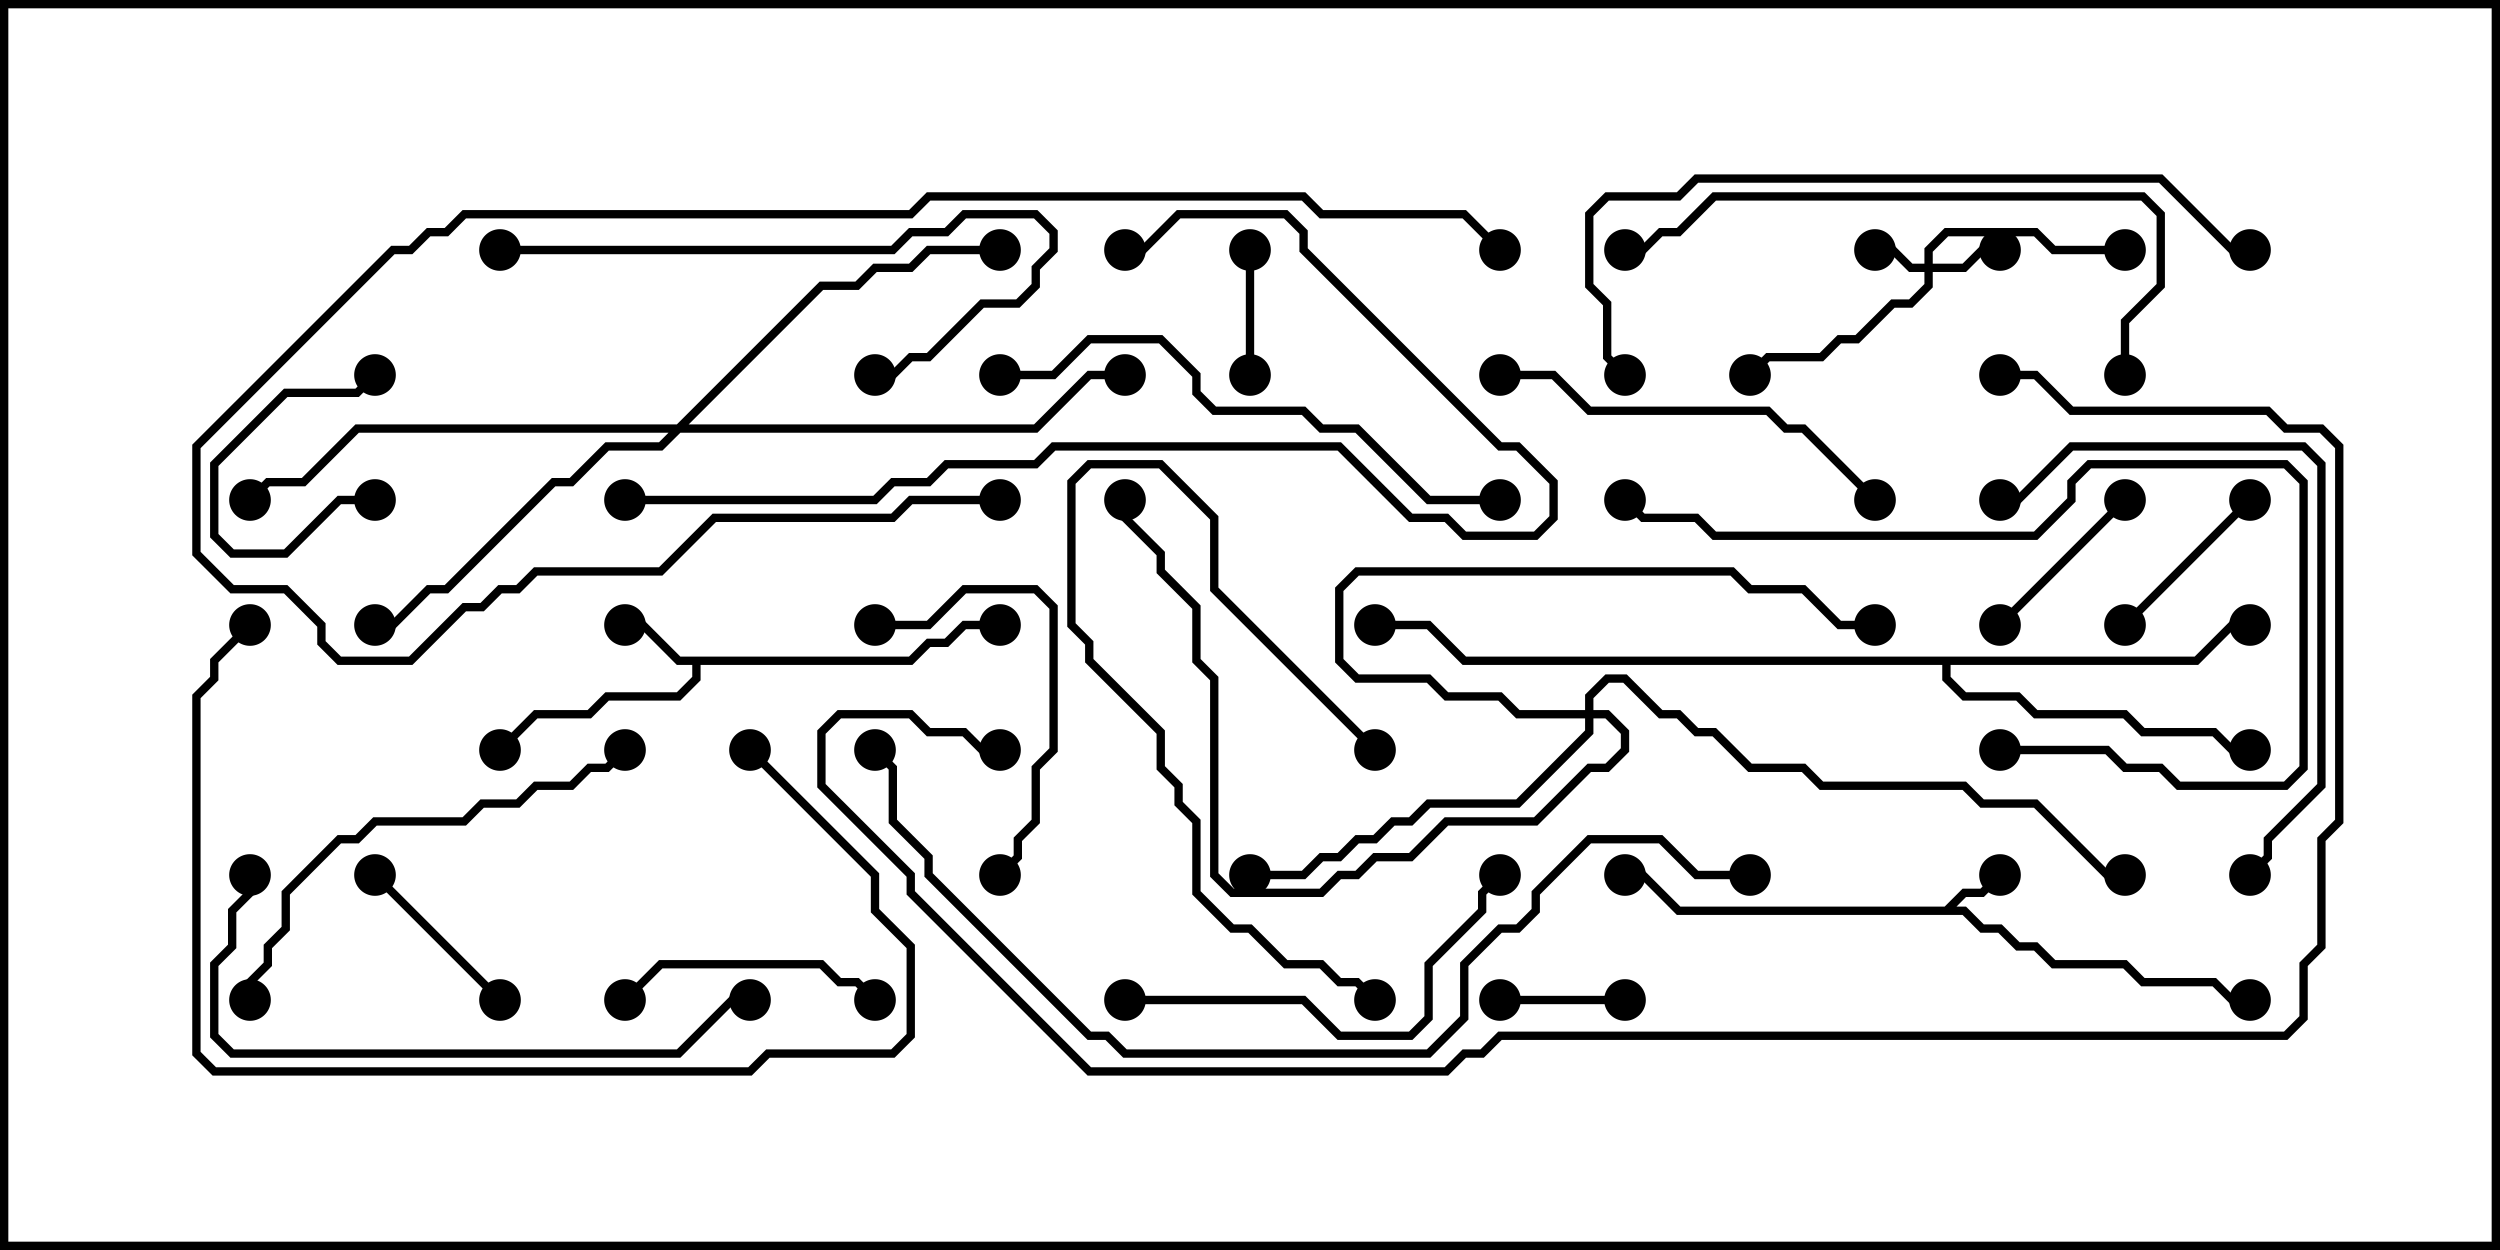 <svg version="1.1" width="30" height="15" xmlns="http://www.w3.org/2000/svg"><path d="M23.336,10.879L23.551,10.664L23.765,10.664L23.965,10.465L24.035,10.535L23.806,10.764L23.592,10.764L23.478,10.879L23.592,10.879L23.806,11.093L24.021,11.093L24.235,11.307L24.449,11.307L24.664,11.521L25.521,11.521L25.735,11.736L26.592,11.736L26.806,11.95L27,11.95L27,12.05L26.765,12.05L26.551,11.836L25.694,11.836L25.479,11.621L24.622,11.621L24.408,11.407L24.194,11.407L23.979,11.193L23.765,11.193L23.551,10.979L20.122,10.979L19.694,10.55L19.5,10.55L19.5,10.45L19.735,10.45L20.164,10.879z" stroke="none"/><path d="M10.908,7.879L11.122,7.664L11.336,7.664L11.551,7.45L12,7.45L12,7.55L11.592,7.55L11.378,7.764L11.164,7.764L10.949,7.979L8.407,7.979L8.407,8.164L8.164,8.407L7.306,8.407L7.092,8.621L6.449,8.621L6.035,9.035L5.965,8.965L6.408,8.521L7.051,8.521L7.265,8.307L8.122,8.307L8.307,8.122L8.307,7.979L8.122,7.979L7.694,7.55L7.5,7.55L7.5,7.45L7.735,7.45L8.164,7.879z" stroke="none"/><path d="M26.336,7.879L26.765,7.45L27,7.45L27,7.55L26.806,7.55L26.378,7.979L23.407,7.979L23.407,8.122L23.592,8.307L24.235,8.307L24.449,8.521L25.521,8.521L25.735,8.736L26.592,8.736L26.806,8.95L27,8.95L27,9.05L26.765,9.05L26.551,8.836L25.694,8.836L25.479,8.621L24.408,8.621L24.194,8.407L23.551,8.407L23.307,8.164L23.307,7.979L17.551,7.979L17.122,7.55L16.5,7.55L16.5,7.45L17.164,7.45L17.592,7.879z" stroke="none"/><path d="M23.093,3.164L23.093,2.979L23.336,2.736L24.449,2.736L24.664,2.95L25.5,2.95L25.5,3.05L24.622,3.05L24.408,2.836L23.378,2.836L23.193,3.021L23.193,3.164L23.551,3.164L23.765,2.95L24,2.95L24,3.05L23.806,3.05L23.592,3.264L23.193,3.264L23.193,3.449L22.949,3.693L22.735,3.693L22.306,4.121L22.092,4.121L21.878,4.336L21.235,4.336L21.035,4.535L20.965,4.465L21.194,4.236L21.836,4.236L22.051,4.021L22.265,4.021L22.694,3.593L22.908,3.593L23.093,3.408L23.093,3.264L22.908,3.264L22.694,3.05L22.5,3.05L22.5,2.95L22.735,2.95L22.949,3.164z" stroke="none"/><path d="M19.021,8.521L19.021,8.336L19.265,8.093L19.521,8.093L19.949,8.521L20.164,8.521L20.378,8.736L20.592,8.736L21.021,9.164L21.664,9.164L21.878,9.379L23.592,9.379L23.806,9.593L24.449,9.593L25.306,10.45L25.5,10.45L25.5,10.55L25.265,10.55L24.408,9.693L23.765,9.693L23.551,9.479L21.836,9.479L21.622,9.264L20.979,9.264L20.551,8.836L20.336,8.836L20.122,8.621L19.908,8.621L19.479,8.193L19.306,8.193L19.121,8.378L19.121,8.521L19.306,8.521L19.55,8.765L19.55,9.021L19.306,9.264L19.092,9.264L18.449,9.907L17.378,9.907L16.949,10.336L16.521,10.336L16.306,10.55L16.092,10.55L15.878,10.764L14.765,10.764L14.521,10.521L14.521,8.164L14.307,7.949L14.307,7.306L13.879,6.878L13.879,6.664L13.45,6.235L13.45,6L13.55,6L13.55,6.194L13.979,6.622L13.979,6.836L14.407,7.265L14.407,7.908L14.621,8.122L14.621,10.479L14.806,10.664L15.836,10.664L16.051,10.45L16.265,10.45L16.479,10.236L16.908,10.236L17.336,9.807L18.408,9.807L19.051,9.164L19.265,9.164L19.45,8.979L19.45,8.806L19.265,8.621L19.121,8.621L19.121,8.806L18.235,9.693L17.164,9.693L16.949,9.907L16.735,9.907L16.521,10.121L16.306,10.121L16.092,10.336L15.878,10.336L15.664,10.55L15,10.55L15,10.45L15.622,10.45L15.836,10.236L16.051,10.236L16.265,10.021L16.479,10.021L16.694,9.807L16.908,9.807L17.122,9.593L18.194,9.593L19.021,8.765L19.021,8.621L18.194,8.621L17.979,8.407L17.336,8.407L17.122,8.193L16.265,8.193L16.021,7.949L16.021,7.051L16.265,6.807L20.806,6.807L21.021,7.021L21.664,7.021L22.092,7.45L22.5,7.45L22.5,7.55L22.051,7.55L21.622,7.121L20.979,7.121L20.765,6.907L16.306,6.907L16.121,7.092L16.121,7.908L16.306,8.093L17.164,8.093L17.378,8.307L18.021,8.307L18.235,8.521z" stroke="none"/><path d="M8.122,5.093L9.836,3.379L10.265,3.379L10.479,3.164L10.908,3.164L11.122,2.95L12,2.95L12,3.05L11.164,3.05L10.949,3.264L10.521,3.264L10.306,3.479L9.878,3.479L8.264,5.093L12.408,5.093L13.051,4.45L13.5,4.45L13.5,4.55L13.092,4.55L12.449,5.193L8.164,5.193L7.949,5.407L7.306,5.407L6.878,5.836L6.664,5.836L5.378,7.121L5.164,7.121L4.735,7.55L4.5,7.55L4.5,7.45L4.694,7.45L5.122,7.021L5.336,7.021L6.622,5.736L6.836,5.736L7.265,5.307L7.908,5.307L8.022,5.193L4.306,5.193L3.664,5.836L3.235,5.836L3.035,6.035L2.965,5.965L3.194,5.736L3.622,5.736L4.265,5.093z" stroke="none"/><path d="M19.5,11.95L19.5,12.05L18,12.05L18,11.95z" stroke="none"/><path d="M14.95,3L15.05,3L15.05,4.5L14.95,4.5z" stroke="none"/><path d="M4.5,5.95L4.5,6.05L4.092,6.05L3.449,6.693L2.765,6.693L2.521,6.449L2.521,5.551L3.408,4.664L4.265,4.664L4.465,4.465L4.535,4.535L4.306,4.764L3.449,4.764L2.621,5.592L2.621,6.408L2.806,6.593L3.408,6.593L4.051,5.95z" stroke="none"/><path d="M26.965,5.965L27.035,6.035L25.535,7.535L25.465,7.465z" stroke="none"/><path d="M6.035,11.965L5.965,12.035L4.465,10.535L4.535,10.465z" stroke="none"/><path d="M25.465,5.965L25.535,6.035L24.035,7.535L23.965,7.465z" stroke="none"/><path d="M16.535,8.965L16.465,9.035L14.521,7.092L14.521,6.235L13.908,5.621L13.092,5.621L12.907,5.806L12.907,7.479L13.121,7.694L13.121,7.908L13.979,8.765L13.979,9.194L14.193,9.408L14.193,9.622L14.407,9.836L14.407,10.694L14.806,11.093L15.021,11.093L15.449,11.521L15.878,11.521L16.092,11.736L16.306,11.736L16.535,11.965L16.465,12.035L16.265,11.836L16.051,11.836L15.836,11.621L15.408,11.621L14.979,11.193L14.765,11.193L14.307,10.735L14.307,9.878L14.093,9.664L14.093,9.449L13.879,9.235L13.879,8.806L13.021,7.949L13.021,7.735L12.807,7.521L12.807,5.765L13.051,5.521L13.949,5.521L14.621,6.194L14.621,7.051z" stroke="none"/><path d="M10.535,11.965L10.465,12.035L10.265,11.836L10.051,11.836L9.836,11.621L7.949,11.621L7.535,12.035L7.465,11.965L7.908,11.521L9.878,11.521L10.092,11.736L10.306,11.736z" stroke="none"/><path d="M10.5,7.55L10.5,7.45L11.122,7.45L11.551,7.021L12.449,7.021L12.693,7.265L12.693,9.021L12.479,9.235L12.479,9.878L12.264,10.092L12.264,10.306L12.035,10.535L11.965,10.465L12.164,10.265L12.164,10.051L12.379,9.836L12.379,9.194L12.593,8.979L12.593,7.306L12.408,7.121L11.592,7.121L11.164,7.55z" stroke="none"/><path d="M6,3.05L6,2.95L10.694,2.95L10.908,2.736L11.336,2.736L11.551,2.521L12.449,2.521L12.693,2.765L12.693,3.021L12.479,3.235L12.479,3.449L12.235,3.693L11.806,3.693L11.164,4.336L10.949,4.336L10.735,4.55L10.5,4.55L10.5,4.45L10.694,4.45L10.908,4.236L11.122,4.236L11.765,3.593L12.194,3.593L12.379,3.408L12.379,3.194L12.593,2.979L12.593,2.806L12.408,2.621L11.592,2.621L11.378,2.836L10.949,2.836L10.735,3.05z" stroke="none"/><path d="M13.5,12.05L13.5,11.95L15.664,11.95L16.092,12.379L16.908,12.379L17.093,12.194L17.093,11.551L17.736,10.908L17.736,10.694L17.965,10.465L18.035,10.535L17.836,10.735L17.836,10.949L17.193,11.592L17.193,12.235L16.949,12.479L16.051,12.479L15.622,12.05z" stroke="none"/><path d="M18,4.55L18,4.45L18.664,4.45L19.092,4.879L21.235,4.879L21.449,5.093L21.664,5.093L22.535,5.965L22.465,6.035L21.622,5.193L21.408,5.193L21.194,4.979L19.051,4.979L18.622,4.55z" stroke="none"/><path d="M24,9.05L24,8.95L25.306,8.95L25.521,9.164L25.949,9.164L26.164,9.379L27.408,9.379L27.593,9.194L27.593,5.806L27.408,5.621L25.092,5.621L24.907,5.806L24.907,6.021L24.449,6.479L20.551,6.479L20.336,6.264L19.694,6.264L19.465,6.035L19.535,5.965L19.735,6.164L20.378,6.164L20.592,6.379L24.408,6.379L24.807,5.979L24.807,5.765L25.051,5.521L27.449,5.521L27.693,5.765L27.693,9.235L27.449,9.479L26.122,9.479L25.908,9.264L25.479,9.264L25.265,9.05z" stroke="none"/><path d="M7.465,8.965L7.535,9.035L7.306,9.264L7.092,9.264L6.878,9.479L6.449,9.479L6.235,9.693L5.806,9.693L5.592,9.907L4.521,9.907L4.306,10.121L4.092,10.121L3.479,10.735L3.479,11.164L3.264,11.378L3.264,11.592L3.05,11.806L3.05,12L2.95,12L2.95,11.765L3.164,11.551L3.164,11.336L3.379,11.122L3.379,10.694L4.051,10.021L4.265,10.021L4.479,9.807L5.551,9.807L5.765,9.593L6.194,9.593L6.408,9.379L6.836,9.379L7.051,9.164L7.265,9.164z" stroke="none"/><path d="M27.035,10.535L26.965,10.465L27.164,10.265L27.164,10.051L27.807,9.408L27.807,5.592L27.622,5.407L24.878,5.407L24.235,6.05L24,6.05L24,5.95L24.194,5.95L24.836,5.307L27.664,5.307L27.907,5.551L27.907,9.449L27.264,10.092L27.264,10.306z" stroke="none"/><path d="M2.95,10.5L3.05,10.5L3.05,10.735L2.836,10.949L2.836,11.378L2.621,11.592L2.621,12.408L2.806,12.593L8.122,12.593L8.765,11.95L9,11.95L9,12.05L8.806,12.05L8.164,12.693L2.765,12.693L2.521,12.449L2.521,11.551L2.736,11.336L2.736,10.908L2.95,10.694z" stroke="none"/><path d="M12,4.55L12,4.45L12.622,4.45L13.051,4.021L13.949,4.021L14.407,4.479L14.407,4.694L14.592,4.879L15.664,4.879L15.878,5.093L16.306,5.093L17.164,5.95L18,5.95L18,6.05L17.122,6.05L16.265,5.193L15.836,5.193L15.622,4.979L14.551,4.979L14.307,4.735L14.307,4.521L13.908,4.121L13.092,4.121L12.664,4.55z" stroke="none"/><path d="M25.55,4.5L25.45,4.5L25.45,3.836L25.879,3.408L25.879,2.592L25.694,2.407L20.592,2.407L20.164,2.836L19.949,2.836L19.735,3.05L19.5,3.05L19.5,2.95L19.694,2.95L19.908,2.736L20.122,2.736L20.551,2.307L25.735,2.307L25.979,2.551L25.979,3.449L25.55,3.878z" stroke="none"/><path d="M8.965,9.035L9.035,8.965L10.55,10.479L10.55,10.908L10.979,11.336L10.979,12.449L10.735,12.693L9.235,12.693L9.021,12.907L2.551,12.907L2.307,12.664L2.307,8.336L2.521,8.122L2.521,7.908L2.965,7.465L3.035,7.535L2.621,7.949L2.621,8.164L2.407,8.378L2.407,12.622L2.592,12.807L8.979,12.807L9.194,12.593L10.694,12.593L10.879,12.408L10.879,11.378L10.45,10.949L10.45,10.521z" stroke="none"/><path d="M7.5,6.05L7.5,5.95L10.479,5.95L10.694,5.736L11.122,5.736L11.336,5.521L12.408,5.521L12.622,5.307L16.092,5.307L16.949,6.164L17.378,6.164L17.592,6.379L18.408,6.379L18.593,6.194L18.593,5.806L18.194,5.407L17.979,5.407L15.593,3.021L15.593,2.806L15.408,2.621L14.164,2.621L13.735,3.05L13.5,3.05L13.5,2.95L13.694,2.95L14.122,2.521L15.449,2.521L15.693,2.765L15.693,2.979L18.021,5.307L18.235,5.307L18.693,5.765L18.693,6.235L18.449,6.479L17.551,6.479L17.336,6.264L16.908,6.264L16.051,5.407L12.664,5.407L12.449,5.621L11.378,5.621L11.164,5.836L10.735,5.836L10.521,6.05z" stroke="none"/><path d="M12,5.95L12,6.05L10.949,6.05L10.735,6.264L8.592,6.264L7.949,6.907L6.449,6.907L6.235,7.121L6.021,7.121L5.806,7.336L5.592,7.336L4.949,7.979L4.051,7.979L3.807,7.735L3.807,7.521L3.408,7.121L2.765,7.121L2.307,6.664L2.307,5.336L4.694,2.95L4.908,2.95L5.122,2.736L5.336,2.736L5.551,2.521L10.908,2.521L11.122,2.307L15.664,2.307L15.878,2.521L17.592,2.521L18.035,2.965L17.965,3.035L17.551,2.621L15.836,2.621L15.622,2.407L11.164,2.407L10.949,2.621L5.592,2.621L5.378,2.836L5.164,2.836L4.949,3.05L4.735,3.05L2.407,5.378L2.407,6.622L2.806,7.021L3.449,7.021L3.907,7.479L3.907,7.694L4.092,7.879L4.908,7.879L5.551,7.236L5.765,7.236L5.979,7.021L6.194,7.021L6.408,6.807L7.908,6.807L8.551,6.164L10.694,6.164L10.908,5.95z" stroke="none"/><path d="M19.535,4.465L19.465,4.535L19.236,4.306L19.236,3.664L19.021,3.449L19.021,2.551L19.265,2.307L20.122,2.307L20.336,2.093L25.949,2.093L26.806,2.95L27,2.95L27,3.05L26.765,3.05L25.908,2.193L20.378,2.193L20.164,2.407L19.306,2.407L19.121,2.592L19.121,3.408L19.336,3.622L19.336,4.265z" stroke="none"/><path d="M21,10.45L21,10.55L20.336,10.55L19.908,10.121L19.092,10.121L18.479,10.735L18.479,10.949L18.235,11.193L18.021,11.193L17.621,11.592L17.621,12.235L17.164,12.693L13.479,12.693L13.265,12.479L13.051,12.479L11.093,10.521L11.093,10.306L10.664,9.878L10.664,9.235L10.465,9.035L10.535,8.965L10.764,9.194L10.764,9.836L11.193,10.265L11.193,10.479L13.092,12.379L13.306,12.379L13.521,12.593L17.122,12.593L17.521,12.194L17.521,11.551L17.979,11.093L18.194,11.093L18.379,10.908L18.379,10.694L19.051,10.021L19.949,10.021L20.378,10.45z" stroke="none"/><path d="M24,4.55L24,4.45L24.449,4.45L24.878,4.879L27.235,4.879L27.449,5.093L27.878,5.093L28.121,5.336L28.121,9.878L27.907,10.092L27.907,11.378L27.693,11.592L27.693,12.235L27.449,12.479L18.021,12.479L17.806,12.693L17.592,12.693L17.378,12.907L13.051,12.907L10.879,10.735L10.879,10.521L9.807,9.449L9.807,8.765L10.051,8.521L10.949,8.521L11.164,8.736L11.592,8.736L11.806,8.95L12,8.95L12,9.05L11.765,9.05L11.551,8.836L11.122,8.836L10.908,8.621L10.092,8.621L9.907,8.806L9.907,9.408L10.979,10.479L10.979,10.694L13.092,12.807L17.336,12.807L17.551,12.593L17.765,12.593L17.979,12.379L27.408,12.379L27.593,12.194L27.593,11.551L27.807,11.336L27.807,10.051L28.021,9.836L28.021,5.378L27.836,5.193L27.408,5.193L27.194,4.979L24.836,4.979L24.408,4.55z" stroke="none"/><circle cx="24" cy="10.5" r="0.25" stroke-width="0" fill="#000" /><circle cx="27" cy="12" r="0.25" stroke-width="0" fill="#000" /><circle cx="19.5" cy="10.5" r="0.25" stroke-width="0" fill="#000" /><circle cx="7.5" cy="7.5" r="0.25" stroke-width="0" fill="#000" /><circle cx="6" cy="9" r="0.25" stroke-width="0" fill="#000" /><circle cx="12" cy="7.5" r="0.25" stroke-width="0" fill="#000" /><circle cx="27" cy="7.5" r="0.25" stroke-width="0" fill="#000" /><circle cx="27" cy="9" r="0.25" stroke-width="0" fill="#000" /><circle cx="16.5" cy="7.5" r="0.25" stroke-width="0" fill="#000" /><circle cx="22.5" cy="3" r="0.25" stroke-width="0" fill="#000" /><circle cx="24" cy="3" r="0.25" stroke-width="0" fill="#000" /><circle cx="25.5" cy="3" r="0.25" stroke-width="0" fill="#000" /><circle cx="21" cy="4.5" r="0.25" stroke-width="0" fill="#000" /><circle cx="22.5" cy="7.5" r="0.25" stroke-width="0" fill="#000" /><circle cx="15" cy="10.5" r="0.25" stroke-width="0" fill="#000" /><circle cx="13.5" cy="6" r="0.25" stroke-width="0" fill="#000" /><circle cx="25.5" cy="10.5" r="0.25" stroke-width="0" fill="#000" /><circle cx="4.5" cy="7.5" r="0.25" stroke-width="0" fill="#000" /><circle cx="12" cy="3" r="0.25" stroke-width="0" fill="#000" /><circle cx="3" cy="6" r="0.25" stroke-width="0" fill="#000" /><circle cx="13.5" cy="4.5" r="0.25" stroke-width="0" fill="#000" /><circle cx="19.5" cy="12" r="0.25" stroke-width="0" fill="#000" /><circle cx="18" cy="12" r="0.25" stroke-width="0" fill="#000" /><circle cx="15" cy="3" r="0.25" stroke-width="0" fill="#000" /><circle cx="15" cy="4.5" r="0.25" stroke-width="0" fill="#000" /><circle cx="4.5" cy="6" r="0.25" stroke-width="0" fill="#000" /><circle cx="4.5" cy="4.5" r="0.25" stroke-width="0" fill="#000" /><circle cx="27" cy="6" r="0.25" stroke-width="0" fill="#000" /><circle cx="25.5" cy="7.5" r="0.25" stroke-width="0" fill="#000" /><circle cx="6" cy="12" r="0.25" stroke-width="0" fill="#000" /><circle cx="4.5" cy="10.5" r="0.25" stroke-width="0" fill="#000" /><circle cx="25.5" cy="6" r="0.25" stroke-width="0" fill="#000" /><circle cx="24" cy="7.5" r="0.25" stroke-width="0" fill="#000" /><circle cx="16.5" cy="9" r="0.25" stroke-width="0" fill="#000" /><circle cx="16.5" cy="12" r="0.25" stroke-width="0" fill="#000" /><circle cx="10.5" cy="12" r="0.25" stroke-width="0" fill="#000" /><circle cx="7.5" cy="12" r="0.25" stroke-width="0" fill="#000" /><circle cx="10.5" cy="7.5" r="0.25" stroke-width="0" fill="#000" /><circle cx="12" cy="10.5" r="0.25" stroke-width="0" fill="#000" /><circle cx="6" cy="3" r="0.25" stroke-width="0" fill="#000" /><circle cx="10.5" cy="4.5" r="0.25" stroke-width="0" fill="#000" /><circle cx="13.5" cy="12" r="0.25" stroke-width="0" fill="#000" /><circle cx="18" cy="10.5" r="0.25" stroke-width="0" fill="#000" /><circle cx="18" cy="4.5" r="0.25" stroke-width="0" fill="#000" /><circle cx="22.5" cy="6" r="0.25" stroke-width="0" fill="#000" /><circle cx="24" cy="9" r="0.25" stroke-width="0" fill="#000" /><circle cx="19.5" cy="6" r="0.25" stroke-width="0" fill="#000" /><circle cx="7.5" cy="9" r="0.25" stroke-width="0" fill="#000" /><circle cx="3" cy="12" r="0.25" stroke-width="0" fill="#000" /><circle cx="27" cy="10.5" r="0.25" stroke-width="0" fill="#000" /><circle cx="24" cy="6" r="0.25" stroke-width="0" fill="#000" /><circle cx="3" cy="10.5" r="0.25" stroke-width="0" fill="#000" /><circle cx="9" cy="12" r="0.25" stroke-width="0" fill="#000" /><circle cx="12" cy="4.5" r="0.25" stroke-width="0" fill="#000" /><circle cx="18" cy="6" r="0.25" stroke-width="0" fill="#000" /><circle cx="25.5" cy="4.5" r="0.25" stroke-width="0" fill="#000" /><circle cx="19.5" cy="3" r="0.25" stroke-width="0" fill="#000" /><circle cx="9" cy="9" r="0.25" stroke-width="0" fill="#000" /><circle cx="3" cy="7.5" r="0.25" stroke-width="0" fill="#000" /><circle cx="7.5" cy="6" r="0.25" stroke-width="0" fill="#000" /><circle cx="13.5" cy="3" r="0.25" stroke-width="0" fill="#000" /><circle cx="12" cy="6" r="0.25" stroke-width="0" fill="#000" /><circle cx="18" cy="3" r="0.25" stroke-width="0" fill="#000" /><circle cx="19.5" cy="4.5" r="0.25" stroke-width="0" fill="#000" /><circle cx="27" cy="3" r="0.25" stroke-width="0" fill="#000" /><circle cx="21" cy="10.5" r="0.25" stroke-width="0" fill="#000" /><circle cx="10.5" cy="9" r="0.25" stroke-width="0" fill="#000" /><circle cx="24" cy="4.5" r="0.25" stroke-width="0" fill="#000" /><circle cx="12" cy="9" r="0.25" stroke-width="0" fill="#000" /><rect x="0" y="0" width="30" height="15" stroke-width="0.2" stroke="#000" fill="none" /></svg>